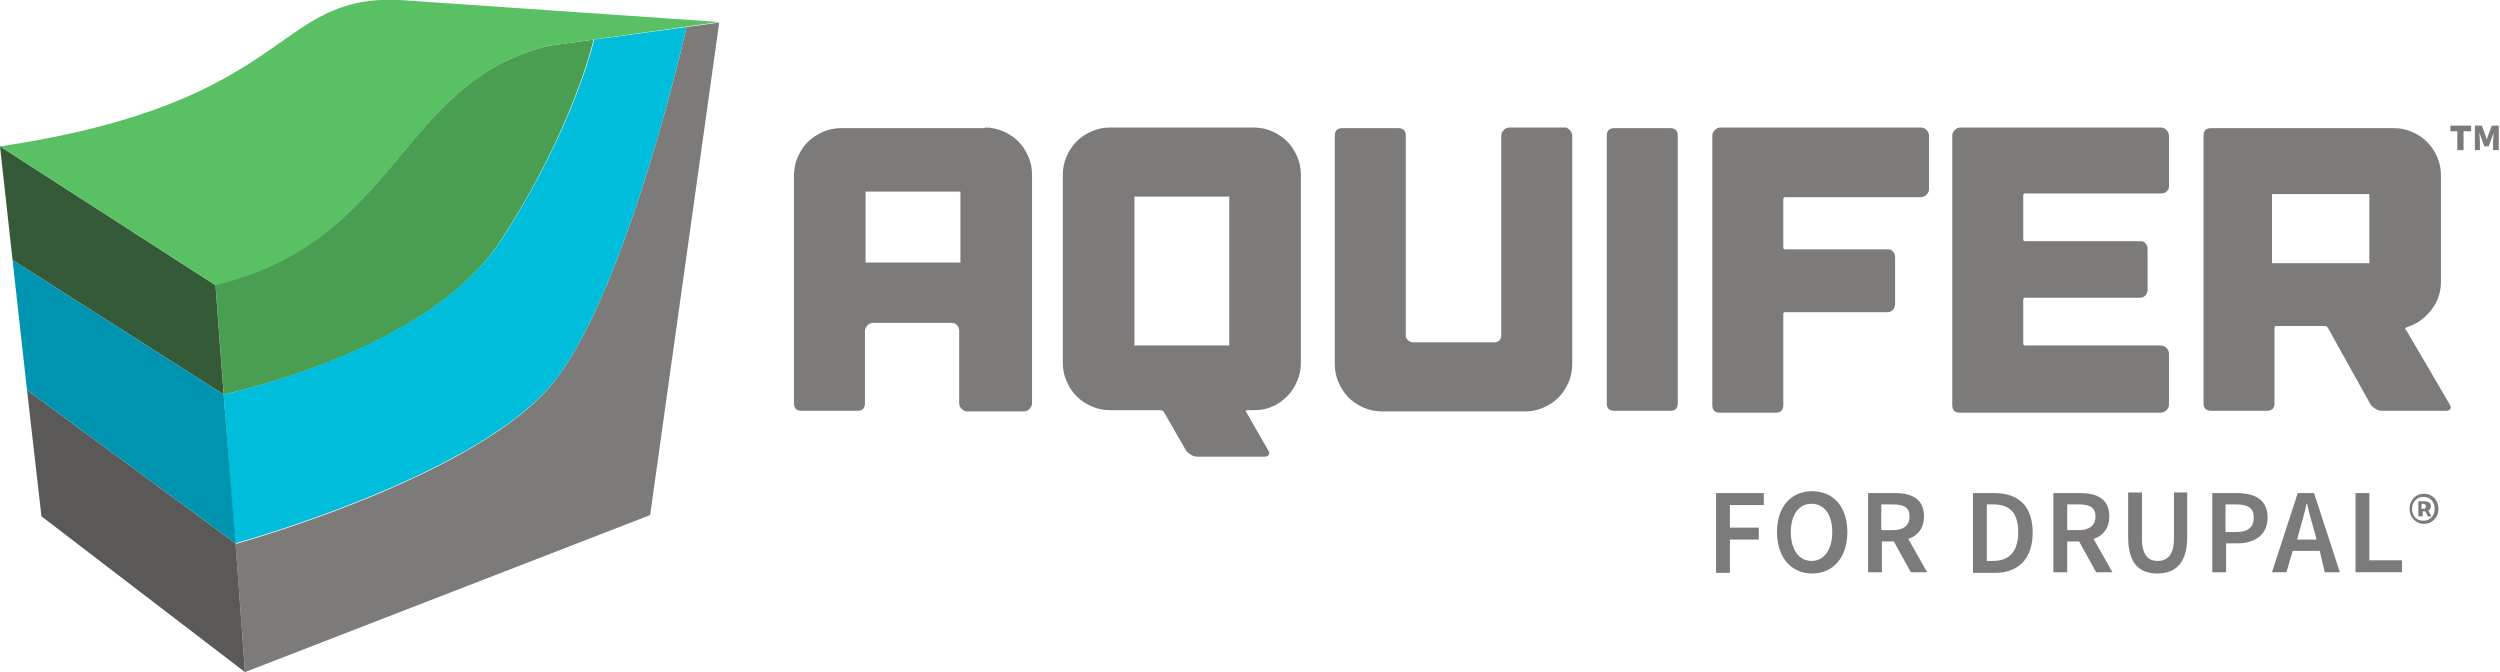 <?xml version="1.0" encoding="utf-8"?>
<!-- Generator: Adobe Illustrator 19.1.0, SVG Export Plug-In . SVG Version: 6.00 Build 0)  -->
<svg version="1.1" xmlns="http://www.w3.org/2000/svg" xmlns:xlink="http://www.w3.org/1999/xlink" x="0px" y="0px" width="398px"
	 height="107px" viewBox="0 0 398 107" enable-background="new 0 0 398 107" xml:space="preserve">
<g id="For_Drupal">
	<g display="none">
		<g display="inline">
			<path fill="#7C7B79" d="M311.2,73.7h4.9V75h-3.5v2.3h3v1.2h-3v3.4h-1.5V73.7z"/>
			<path fill="#7C7B79" d="M317.5,77.8c0-2.6,1.5-4.2,3.6-4.2c2.1,0,3.6,1.6,3.6,4.2c0,2.7-1.5,4.3-3.6,4.3
				C319,82.1,317.5,80.4,317.5,77.8z M323.3,77.8c0-1.8-0.8-2.9-2.1-2.9S319,76,319,77.8c0,1.8,0.8,3,2.1,3S323.3,79.6,323.3,77.8z"
				/>
			<path fill="#7C7B79" d="M331.4,81.9l-1.8-3.2h-1.3v3.2h-1.5v-8.2h2.8c1.7,0,3,0.6,3,2.4c0,1.3-0.7,2-1.6,2.3l2,3.4H331.4z
				 M328.3,77.6h1.2c1.1,0,1.7-0.5,1.7-1.4c0-0.9-0.6-1.3-1.7-1.3h-1.2V77.6z"/>
			<path fill="#7C7B79" d="M337.8,73.7h2.2c2.5,0,4,1.4,4,4.1c0,2.7-1.5,4.1-3.9,4.1h-2.3V73.7z M339.9,80.7c1.7,0,2.6-0.9,2.6-3
				c0-2-0.9-2.9-2.6-2.9h-0.6v5.8H339.9z"/>
			<path fill="#7C7B79" d="M350.6,81.9l-1.8-3.2h-1.3v3.2h-1.5v-8.2h2.8c1.7,0,3,0.6,3,2.4c0,1.3-0.7,2-1.6,2.3l2,3.4H350.6z
				 M347.6,77.6h1.2c1.1,0,1.7-0.5,1.7-1.4c0-0.9-0.6-1.3-1.7-1.3h-1.2V77.6z"/>
			<path fill="#7C7B79" d="M353.9,78.3v-4.6h1.5v4.7c0,1.8,0.7,2.4,1.7,2.4c1,0,1.7-0.6,1.7-2.4v-4.7h1.4v4.6c0,2.7-1.2,3.7-3.1,3.7
				C355.1,82.1,353.9,81,353.9,78.3z"/>
			<path fill="#7C7B79" d="M362.6,73.7h2.6c1.8,0,3.2,0.6,3.2,2.5c0,1.8-1.4,2.7-3.1,2.7H364v3h-1.5V73.7z M365.1,77.7
				c1.2,0,1.8-0.5,1.8-1.5c0-1-0.6-1.4-1.9-1.4h-1v2.9H365.1z"/>
			<path fill="#7C7B79" d="M373.7,79.7H371l-0.6,2.2h-1.5l2.7-8.2h1.7l2.7,8.2h-1.5L373.7,79.7z M373.4,78.6l-0.3-1
				c-0.3-0.9-0.5-1.8-0.7-2.7h0c-0.2,0.9-0.5,1.8-0.7,2.7l-0.3,1H373.4z"/>
			<path fill="#7C7B79" d="M377.5,73.7h1.5v7h3.4v1.2h-4.9V73.7z"/>
		</g>
		<g display="inline">
			<path fill="#7C7B79" d="M383.7,74.3h-0.8v-0.6h2.2v0.6h-0.8v2h-0.6V74.3z M385.5,73.8h0.8l0.4,0.9l0.2,0.6h0l0.2-0.6l0.3-0.9h0.8
				v2.6h-0.6v-1l0.1-0.9h0l-0.5,1.5h-0.5l-0.5-1.5h0l0.1,0.9v1h-0.6V73.8z"/>
		</g>
	</g>
	<g display="none">
		<g display="inline">
			<path fill="#7C7B79" d="M273.2,77.8h7.4v1.8h-5.2v3.4h4.4v1.8h-4.4V90h-2.2V77.8z"/>
			<path fill="#7C7B79" d="M282.6,83.8c0-3.9,2.2-6.3,5.4-6.3c3.2,0,5.4,2.3,5.4,6.3c0,4-2.2,6.4-5.4,6.4
				C284.8,90.2,282.6,87.8,282.6,83.8z M291.1,83.8c0-2.7-1.2-4.4-3.1-4.4s-3.1,1.7-3.1,4.4c0,2.7,1.2,4.5,3.1,4.5
				S291.1,86.6,291.1,83.8z"/>
			<path fill="#7C7B79" d="M303.1,90l-2.6-4.8h-1.9V90h-2.2V77.8h4.1c2.5,0,4.5,0.9,4.5,3.6c0,1.9-1,3-2.4,3.5l2.9,5.1H303.1z
				 M298.6,83.5h1.7c1.7,0,2.6-0.7,2.6-2.1c0-1.4-0.9-1.9-2.6-1.9h-1.7V83.5z"/>
			<path fill="#7C7B79" d="M312.7,77.8h3.3c3.7,0,5.9,2,5.9,6c0,4-2.2,6.1-5.8,6.1h-3.4V77.8z M315.8,88.2c2.5,0,3.9-1.4,3.9-4.4
				c0-3-1.4-4.3-3.9-4.3h-1v8.7H315.8z"/>
			<path fill="#7C7B79" d="M331.6,90l-2.6-4.8h-1.9V90H325V77.8h4.1c2.5,0,4.5,0.9,4.5,3.6c0,1.9-1,3-2.4,3.5l2.9,5.1H331.6z
				 M327.2,83.5h1.7c1.7,0,2.6-0.7,2.6-2.1c0-1.4-0.9-1.9-2.6-1.9h-1.7V83.5z"/>
			<path fill="#7C7B79" d="M336.5,84.6v-6.8h2.2v7c0,2.6,1,3.5,2.5,3.5c1.5,0,2.5-0.9,2.5-3.5v-7h2.1v6.8c0,4-1.8,5.6-4.6,5.6
				C338.3,90.2,336.5,88.6,336.5,84.6z"/>
			<path fill="#7C7B79" d="M349.4,77.8h3.8c2.7,0,4.7,0.9,4.7,3.8c0,2.7-2,3.9-4.6,3.9h-1.8V90h-2.2V77.8z M353.2,83.8
				c1.8,0,2.7-0.7,2.7-2.2c0-1.5-1-2-2.8-2h-1.5v4.2H353.2z"/>
			<path fill="#7C7B79" d="M366,86.7h-4.1l-1,3.3h-2.2l4-12.2h2.5l4,12.2h-2.3L366,86.7z M365.5,85l-0.4-1.5c-0.4-1.3-0.7-2.7-1.1-4
				h-0.1c-0.3,1.4-0.7,2.7-1.1,4l-0.4,1.5H365.5z"/>
			<path fill="#7C7B79" d="M371.5,77.8h2.2v10.4h5.1V90h-7.2V77.8z"/>
		</g>
		<g display="inline">
			<path fill="#7C7B79" d="M381,78.7h-1.2v-0.9h3.3v0.9h-1.2v3h-1V78.7z M383.6,77.8h1.1l0.5,1.3l0.3,0.9h0l0.3-0.9l0.5-1.3h1.1v3.9
				h-0.9v-1.4l0.1-1.4h0l-0.8,2.2h-0.7l-0.8-2.2h0l0.1,1.4v1.4h-0.9V77.8z"/>
		</g>
	</g>
	<g id="outline">
		<g>
			<path fill="#7C7B79" d="M273.2,78.5h7.6v1.9h-5.4v3.6h4.6v1.9h-4.6v5.3h-2.2V78.5z"/>
			<path fill="#7C7B79" d="M282.9,84.7c0-4.1,2.3-6.5,5.6-6.5c3.3,0,5.6,2.4,5.6,6.5c0,4.1-2.3,6.6-5.6,6.6
				C285.2,91.3,282.9,88.8,282.9,84.7z M291.7,84.7c0-2.8-1.3-4.5-3.3-4.5s-3.3,1.7-3.3,4.5c0,2.8,1.3,4.6,3.3,4.6
				S291.7,87.5,291.7,84.7z"/>
			<path fill="#7C7B79" d="M304.2,91.1l-2.7-4.9h-1.9v4.9h-2.2V78.5h4.3c2.6,0,4.6,0.9,4.6,3.7c0,1.9-1,3.1-2.5,3.6l3,5.3H304.2z
				 M299.5,84.4h1.8c1.7,0,2.7-0.7,2.7-2.2c0-1.4-0.9-1.9-2.7-1.9h-1.8V84.4z"/>
			<path fill="#7C7B79" d="M314.1,78.5h3.4c3.9,0,6.1,2.1,6.1,6.3c0,4.2-2.3,6.4-6,6.4h-3.5V78.5z M317.3,89.3c2.5,0,4-1.4,4-4.6
				c0-3.1-1.4-4.4-4-4.4h-1v9H317.3z"/>
			<path fill="#7C7B79" d="M333.7,91.1l-2.7-4.9h-1.9v4.9h-2.2V78.5h4.3c2.6,0,4.6,0.9,4.6,3.7c0,1.9-1,3.1-2.5,3.6l3,5.3H333.7z
				 M329.1,84.4h1.8c1.7,0,2.7-0.7,2.7-2.2c0-1.4-0.9-1.9-2.7-1.9h-1.8V84.4z"/>
			<path fill="#7C7B79" d="M338.8,85.5v-7.1h2.2v7.3c0,2.7,1,3.6,2.5,3.6c1.5,0,2.6-0.9,2.6-3.6v-7.3h2.1v7.1c0,4.1-1.8,5.8-4.8,5.8
				C340.6,91.3,338.8,89.7,338.8,85.5z"/>
			<path fill="#7C7B79" d="M352.1,78.5h4c2.8,0,4.9,1,4.9,3.9c0,2.8-2.1,4.1-4.8,4.1h-1.8v4.6h-2.2V78.5z M356,84.7
				c1.9,0,2.8-0.8,2.8-2.3c0-1.6-1-2.1-2.9-2.1h-1.6v4.4H356z"/>
			<path fill="#7C7B79" d="M369.3,87.7H365l-1,3.4h-2.3l4.1-12.6h2.6l4.1,12.6h-2.4L369.3,87.7z M368.8,85.9l-0.4-1.5
				c-0.4-1.3-0.8-2.8-1.1-4.2h-0.1c-0.3,1.4-0.7,2.8-1.1,4.2l-0.4,1.5H368.8z"/>
			<path fill="#7C7B79" d="M375,78.5h2.2v10.7h5.2v1.9H375V78.5z"/>
		</g>
	</g>
	<g>
		<path fill="#7C7B79" d="M383.6,81c0-1.4,1-2.4,2.3-2.4c1.3,0,2.3,1,2.3,2.4c0,1.4-1,2.4-2.3,2.4C384.6,83.4,383.6,82.4,383.6,81z
			 M387.6,81c0-1.1-0.7-1.9-1.8-1.9c-1,0-1.8,0.8-1.8,1.9c0,1.1,0.7,1.9,1.8,1.9C386.9,82.9,387.6,82.1,387.6,81z M385,79.8h1
			c0.5,0,1,0.2,1,0.8c0,0.3-0.2,0.5-0.4,0.7l0.5,0.9h-0.6l-0.4-0.8h-0.4v0.8H385V79.8z M385.8,81c0.3,0,0.4-0.1,0.4-0.4
			c0-0.2-0.1-0.4-0.4-0.4h-0.3V81H385.8z"/>
	</g>
</g>
<g id="Lockup">
	<g id="type_orig_1_" display="none">
		<path display="inline" fill="#7C7B79" d="M156.8,20.3c1,0,2,0.2,2.9,0.6c0.9,0.4,1.7,0.9,2.4,1.6c0.7,0.7,1.2,1.5,1.6,2.4
			c0.4,0.9,0.6,1.9,0.6,2.9v36.4c0,0.3-0.1,0.6-0.4,0.9c-0.2,0.2-0.5,0.4-0.9,0.4h-9c-0.3,0-0.6-0.1-0.9-0.4
			c-0.2-0.2-0.4-0.5-0.4-0.9V52.7c0-0.3-0.1-0.6-0.3-0.9c-0.2-0.2-0.5-0.4-0.8-0.4H139c-0.3,0-0.6,0.1-0.9,0.4
			c-0.2,0.2-0.4,0.5-0.4,0.9v11.5c0,0.8-0.4,1.2-1.2,1.2h-8.9c-0.8,0-1.2-0.4-1.2-1.2V27.9c0-1,0.2-2,0.6-2.9
			c0.4-0.9,0.9-1.7,1.6-2.4c0.7-0.7,1.5-1.2,2.4-1.6c0.9-0.4,1.9-0.6,2.9-0.6H156.8z M152.9,41.8V30.5h-15.1v11.3H152.9z"/>
		<path display="inline" fill="#7C7B79" d="M199.6,20.3c1,0,2,0.2,2.9,0.6c0.9,0.4,1.7,0.9,2.4,1.6c0.7,0.7,1.2,1.5,1.6,2.4
			c0.4,0.9,0.6,1.9,0.6,2.9v30c0,1-0.2,2-0.6,2.9c-0.4,0.9-0.9,1.7-1.6,2.4c-0.7,0.7-1.4,1.2-2.3,1.6c-0.9,0.4-1.8,0.6-2.9,0.6h-1.2
			c-0.2,0-0.2,0.1-0.1,0.3l3.5,6.1c0.2,0.3,0.2,0.5,0.1,0.7c-0.1,0.2-0.3,0.3-0.7,0.3h-10.7c-0.3,0-0.7-0.1-1-0.3
			c-0.3-0.2-0.6-0.4-0.8-0.7l-3.5-6.1c-0.2-0.2-0.3-0.3-0.5-0.3h-8.1c-1,0-2-0.2-2.9-0.6c-0.9-0.4-1.7-0.9-2.4-1.6
			c-0.7-0.7-1.2-1.5-1.6-2.4c-0.4-0.9-0.6-1.9-0.6-2.9v-30c0-1,0.2-2,0.6-2.9c0.4-0.9,0.9-1.7,1.6-2.4c0.7-0.7,1.5-1.2,2.4-1.6
			c0.9-0.4,1.9-0.6,2.9-0.6H199.6z M180.6,55h15.1V31.3h-15.1V55z"/>
		<path display="inline" fill="#7C7B79" d="M249.9,20.7c0.2,0.2,0.4,0.5,0.4,0.9v36.4c0,1-0.2,2-0.6,2.9c-0.4,0.9-0.9,1.7-1.6,2.4
			c-0.7,0.7-1.5,1.2-2.4,1.6c-0.9,0.4-1.9,0.6-2.9,0.6h-22.8c-1,0-2-0.2-2.9-0.6c-0.9-0.4-1.7-0.9-2.4-1.6c-0.7-0.7-1.2-1.5-1.6-2.4
			c-0.4-0.9-0.6-1.9-0.6-2.9V21.6c0-0.8,0.4-1.2,1.2-1.2h8.9c0.8,0,1.2,0.4,1.2,1.2v31.8c0,0.3,0.1,0.6,0.4,0.8
			c0.2,0.2,0.5,0.3,0.9,0.3h12.8c0.3,0,0.6-0.1,0.8-0.3c0.2-0.2,0.3-0.5,0.3-0.8V21.6c0-0.3,0.1-0.6,0.4-0.9
			c0.2-0.2,0.5-0.4,0.9-0.4h9C249.4,20.3,249.7,20.5,249.9,20.7z"/>
		<path display="inline" fill="#7C7B79" d="M267.1,64.2c0,0.8-0.4,1.2-1.2,1.2H257c-0.8,0-1.2-0.4-1.2-1.2V21.6
			c0-0.8,0.4-1.2,1.2-1.2h8.9c0.8,0,1.2,0.4,1.2,1.2V64.2z"/>
		<path display="inline" fill="#7C7B79" d="M306.7,20.7c0.2,0.2,0.4,0.5,0.4,0.9v8.5c0,0.3-0.1,0.6-0.4,0.9
			c-0.2,0.2-0.5,0.4-0.9,0.4h-21.6c-0.2,0-0.3,0.1-0.3,0.3v7.7c0,0.2,0.1,0.3,0.3,0.3h16.4c0.3,0,0.6,0.1,0.8,0.4
			c0.2,0.2,0.3,0.5,0.3,0.9v7.4c0,0.3-0.1,0.6-0.3,0.9c-0.2,0.2-0.5,0.4-0.8,0.4h-16.4c-0.2,0-0.3,0.1-0.3,0.3v14.5
			c0,0.8-0.4,1.2-1.2,1.2h-8.9c-0.8,0-1.2-0.4-1.2-1.2V21.6c0-0.3,0.1-0.6,0.4-0.9c0.2-0.2,0.5-0.4,0.9-0.4h32
			C306.2,20.3,306.5,20.5,306.7,20.7z"/>
		<path display="inline" fill="#7C7B79" d="M344.9,20.7c0.2,0.2,0.4,0.5,0.4,0.9v3.7v1.9v2.5c0,0.3-0.1,0.6-0.4,0.8
			c-0.2,0.2-0.5,0.3-0.9,0.3h-4.6h-13.4h-3.6c-0.2,0-0.3,0.1-0.3,0.3v7c0,0.2,0.1,0.3,0.3,0.3h18.4c0.3,0,0.6,0.1,0.8,0.4
			c0.2,0.2,0.3,0.5,0.3,0.9v6.4c0,0.3-0.1,0.6-0.3,0.9c-0.2,0.2-0.5,0.4-0.8,0.4h-18.4c-0.2,0-0.3,0.1-0.3,0.3v3.2v0.1v3.7
			c0,0.2,0.1,0.3,0.3,0.3h2.7h14.6h4.3c0.3,0,0.6,0.1,0.9,0.4c0.2,0.2,0.4,0.5,0.4,0.9v2.6v3.4v2.1c0,0.3-0.1,0.6-0.4,0.9
			c-0.2,0.2-0.5,0.4-0.9,0.4h-3.7h-24.5H312c-0.8,0-1.2-0.4-1.2-1.2v-2.2V24.7v-3.1c0-0.3,0.1-0.6,0.4-0.9c0.2-0.2,0.5-0.4,0.9-0.4
			h4.7H342h2.1C344.4,20.3,344.7,20.5,344.9,20.7z"/>
		<path display="inline" fill="#7C7B79" d="M390,64.4c0.2,0.3,0.2,0.5,0.1,0.7s-0.4,0.3-0.7,0.3h-10.2c-0.3,0-0.7-0.1-1-0.3
			c-0.3-0.2-0.6-0.4-0.8-0.7l-6.8-12.2c-0.1-0.2-0.2-0.3-0.5-0.3h-7.7c-0.2,0-0.3,0.1-0.3,0.3v12c0,0.8-0.4,1.2-1.2,1.2h-8.9
			c-0.8,0-1.2-0.4-1.2-1.2V21.6c0-0.8,0.4-1.2,1.2-1.2h29.1c1,0,2,0.2,2.9,0.6c0.9,0.4,1.7,0.9,2.4,1.6c0.7,0.7,1.2,1.5,1.6,2.4
			c0.4,0.9,0.6,1.9,0.6,2.9v17c0,1.6-0.5,3.1-1.5,4.4c-1,1.3-2.2,2.2-3.7,2.7l-0.2,0.1c-0.3,0.1-0.4,0.2-0.2,0.4l0.1,0.1L390,64.4z
			 M377.2,30.9h-15.5v11h15.5V30.9z"/>
	</g>
	<g>
		<path fill="#7C7B79" d="M391.3,20.9h-1.2V20h3.3v0.9h-1.2v3h-1V20.9z M394,20h1.1l0.5,1.3l0.3,0.9h0l0.3-0.9l0.5-1.3h1.1v3.9h-0.9
			v-1.4l0.1-1.4h0l-0.8,2.2h-0.7l-0.8-2.2h0l0.1,1.4v1.4H394V20z"/>
	</g>
	<g>
		<path fill="#7C7B79" d="M156.8,20.3c1,0,2,0.2,2.9,0.6c0.9,0.4,1.7,0.9,2.4,1.6c0.7,0.7,1.2,1.5,1.6,2.4c0.4,0.9,0.6,1.9,0.6,2.9
			v36.4c0,0.3-0.1,0.6-0.4,0.9c-0.2,0.2-0.5,0.4-0.9,0.4h-9c-0.3,0-0.6-0.1-0.9-0.4c-0.2-0.2-0.4-0.5-0.4-0.9V52.7
			c0-0.3-0.1-0.6-0.3-0.9c-0.2-0.2-0.5-0.4-0.8-0.4H139c-0.3,0-0.6,0.1-0.9,0.4c-0.2,0.2-0.4,0.5-0.4,0.9v11.5
			c0,0.8-0.4,1.2-1.2,1.2h-8.9c-0.8,0-1.2-0.4-1.2-1.2V27.9c0-1,0.2-2,0.6-2.9c0.4-0.9,0.9-1.7,1.6-2.4c0.7-0.7,1.5-1.2,2.4-1.6
			c0.9-0.4,1.9-0.6,2.9-0.6H156.8z M152.9,41.8V30.5h-15.1v11.3H152.9z"/>
		<path fill="#7C7B79" d="M199.6,20.3c1,0,2,0.2,2.9,0.6c0.9,0.4,1.7,0.9,2.4,1.6c0.7,0.7,1.2,1.5,1.6,2.4c0.4,0.9,0.6,1.9,0.6,2.9
			v30c0,1-0.2,2-0.6,2.9c-0.4,0.9-0.9,1.7-1.6,2.4c-0.7,0.7-1.4,1.2-2.3,1.6c-0.9,0.4-1.8,0.6-2.9,0.6h-1.2c-0.2,0-0.2,0.1-0.1,0.3
			l3.5,6.1c0.2,0.3,0.2,0.5,0.1,0.7c-0.1,0.2-0.3,0.3-0.7,0.3h-10.7c-0.3,0-0.7-0.1-1-0.3c-0.3-0.2-0.6-0.4-0.8-0.7l-3.5-6.1
			c-0.2-0.2-0.3-0.3-0.5-0.3h-8.1c-1,0-2-0.2-2.9-0.6c-0.9-0.4-1.7-0.9-2.4-1.6c-0.7-0.7-1.2-1.5-1.6-2.4c-0.4-0.9-0.6-1.9-0.6-2.9
			v-30c0-1,0.2-2,0.6-2.9c0.4-0.9,0.9-1.7,1.6-2.4c0.7-0.7,1.5-1.2,2.4-1.6c0.9-0.4,1.9-0.6,2.9-0.6H199.6z M180.6,55h15.1V31.3
			h-15.1V55z"/>
		<path fill="#7C7B79" d="M249.9,20.7c0.2,0.2,0.4,0.5,0.4,0.9v36.4c0,1-0.2,2-0.6,2.9c-0.4,0.9-0.9,1.7-1.6,2.4
			c-0.7,0.7-1.5,1.2-2.4,1.6c-0.9,0.4-1.9,0.6-2.9,0.6h-22.8c-1,0-2-0.2-2.9-0.6c-0.9-0.4-1.7-0.9-2.4-1.6c-0.7-0.7-1.2-1.5-1.6-2.4
			c-0.4-0.9-0.6-1.9-0.6-2.9V21.6c0-0.8,0.4-1.2,1.2-1.2h8.9c0.8,0,1.2,0.4,1.2,1.2v31.8c0,0.3,0.1,0.6,0.4,0.8
			c0.2,0.2,0.5,0.3,0.9,0.3h12.8c0.3,0,0.6-0.1,0.8-0.3c0.2-0.2,0.3-0.5,0.3-0.8V21.6c0-0.3,0.1-0.6,0.4-0.9
			c0.2-0.2,0.5-0.4,0.9-0.4h9C249.4,20.3,249.7,20.5,249.9,20.7z"/>
		<path fill="#7C7B79" d="M267.1,64.2c0,0.8-0.4,1.2-1.2,1.2H257c-0.8,0-1.2-0.4-1.2-1.2V21.6c0-0.8,0.4-1.2,1.2-1.2h8.9
			c0.8,0,1.2,0.4,1.2,1.2V64.2z"/>
		<path fill="#7C7B79" d="M306.7,20.7c0.2,0.2,0.4,0.5,0.4,0.9v8.5c0,0.3-0.1,0.6-0.4,0.9c-0.2,0.2-0.5,0.4-0.9,0.4h-21.6
			c-0.2,0-0.3,0.1-0.3,0.3v7.7c0,0.2,0.1,0.3,0.3,0.3h16.4c0.3,0,0.6,0.1,0.8,0.4c0.2,0.2,0.3,0.5,0.3,0.9v7.4
			c0,0.3-0.1,0.6-0.3,0.9c-0.2,0.2-0.5,0.4-0.8,0.4h-16.4c-0.2,0-0.3,0.1-0.3,0.3v14.5c0,0.8-0.4,1.2-1.2,1.2h-8.9
			c-0.8,0-1.2-0.4-1.2-1.2V21.6c0-0.3,0.1-0.6,0.4-0.9c0.2-0.2,0.5-0.4,0.9-0.4h32C306.2,20.3,306.5,20.5,306.7,20.7z"/>
		<path fill="#7C7B79" d="M344.9,20.7c0.2,0.2,0.4,0.5,0.4,0.9v3.7v1.9v2.5c0,0.3-0.1,0.6-0.4,0.8c-0.2,0.2-0.5,0.3-0.9,0.3h-4.6
			h-13.4h-3.6c-0.2,0-0.3,0.1-0.3,0.3v7c0,0.2,0.1,0.3,0.3,0.3h18.4c0.3,0,0.6,0.1,0.8,0.4c0.2,0.2,0.3,0.5,0.3,0.9v6.4
			c0,0.3-0.1,0.6-0.3,0.9c-0.2,0.2-0.5,0.4-0.8,0.4h-18.4c-0.2,0-0.3,0.1-0.3,0.3v3.2v0.1v3.7c0,0.2,0.1,0.3,0.3,0.3h2.7h14.6h4.3
			c0.3,0,0.6,0.1,0.9,0.4c0.2,0.2,0.4,0.5,0.4,0.9v2.6v3.4v2.1c0,0.3-0.1,0.6-0.4,0.9c-0.2,0.2-0.5,0.4-0.9,0.4h-3.7h-24.5H312
			c-0.8,0-1.2-0.4-1.2-1.2v-2.2V24.7v-3.1c0-0.3,0.1-0.6,0.4-0.9c0.2-0.2,0.5-0.4,0.9-0.4h4.7H342h2.1
			C344.4,20.3,344.7,20.5,344.9,20.7z"/>
		<path fill="#7C7B79" d="M390,64.4c0.2,0.3,0.2,0.5,0.1,0.7s-0.4,0.3-0.7,0.3h-10.2c-0.3,0-0.7-0.1-1-0.3c-0.3-0.2-0.6-0.4-0.8-0.7
			l-6.8-12.2c-0.1-0.2-0.2-0.3-0.5-0.3h-7.7c-0.2,0-0.3,0.1-0.3,0.3v12c0,0.8-0.4,1.2-1.2,1.2h-8.9c-0.8,0-1.2-0.4-1.2-1.2V21.6
			c0-0.8,0.4-1.2,1.2-1.2h29.1c1,0,2,0.2,2.9,0.6c0.9,0.4,1.7,0.9,2.4,1.6c0.7,0.7,1.2,1.5,1.6,2.4c0.4,0.9,0.6,1.9,0.6,2.9v17
			c0,1.6-0.5,3.1-1.5,4.4c-1,1.3-2.2,2.2-3.7,2.7l-0.2,0.1c-0.3,0.1-0.4,0.2-0.2,0.4l0.1,0.1L390,64.4z M377.2,30.9h-15.5v11h15.5
			V30.9z"/>
	</g>
	<g>
		<g id="right">
			<path fill="#7C7B79" d="M109.3,4.3c0,0-9.1,40.7-20.8,56.1c-11.7,15.4-51,26.2-51,26.2L39,107l64.5-25l11-78.4L109.3,4.3z"/>
			<path fill="#499E52" d="M79.7,38.3C91.3,20.5,94.5,6.3,94.5,6.3l3.6-0.5L87.3,7.3c-23.9,5.9-23.7,30.9-53,38l1.4,18.6l-0.1-1.1
				C35.6,62.8,68.2,56.1,79.7,38.3z"/>
			<path fill="#00BDDC" d="M88.5,60.4C100.2,45,109.3,4.3,109.3,4.3l-14.7,2c0,0-3.2,14.1-14.8,31.9S35.6,62.8,35.6,62.8l1.8,23.7
				C37.5,86.5,76.7,75.7,88.5,60.4z"/>
		</g>
		<g id="left">
			<polygon fill="#5A5957" points="37.5,86.5 4.3,62.1 6.6,82.2 39,107 			"/>
			<polygon fill="#355A38" points="34.3,45.4 0,23.3 2,41.4 35.6,62.8 			"/>
			<polygon fill="#0094B0" points="35.6,62.8 2,41.4 4.3,62.1 37.5,86.5 			"/>
		</g>
		<path id="top" fill="#59C064" d="M34.3,45.4L0,23.3C47.1,16.3,43.3-0.9,63.6,0l50.9,3.5L87.3,7.3C63.4,13.3,63.6,38.3,34.3,45.4z"
			/>
	</g>
	<g>
	</g>
	<g>
	</g>
	<g>
	</g>
	<g>
	</g>
	<g>
	</g>
	<g>
	</g>
	<g>
	</g>
	<g>
	</g>
	<g>
	</g>
	<g>
	</g>
	<g>
	</g>
	<g>
	</g>
	<g>
	</g>
	<g>
	</g>
	<g>
	</g>
</g>
</svg>
